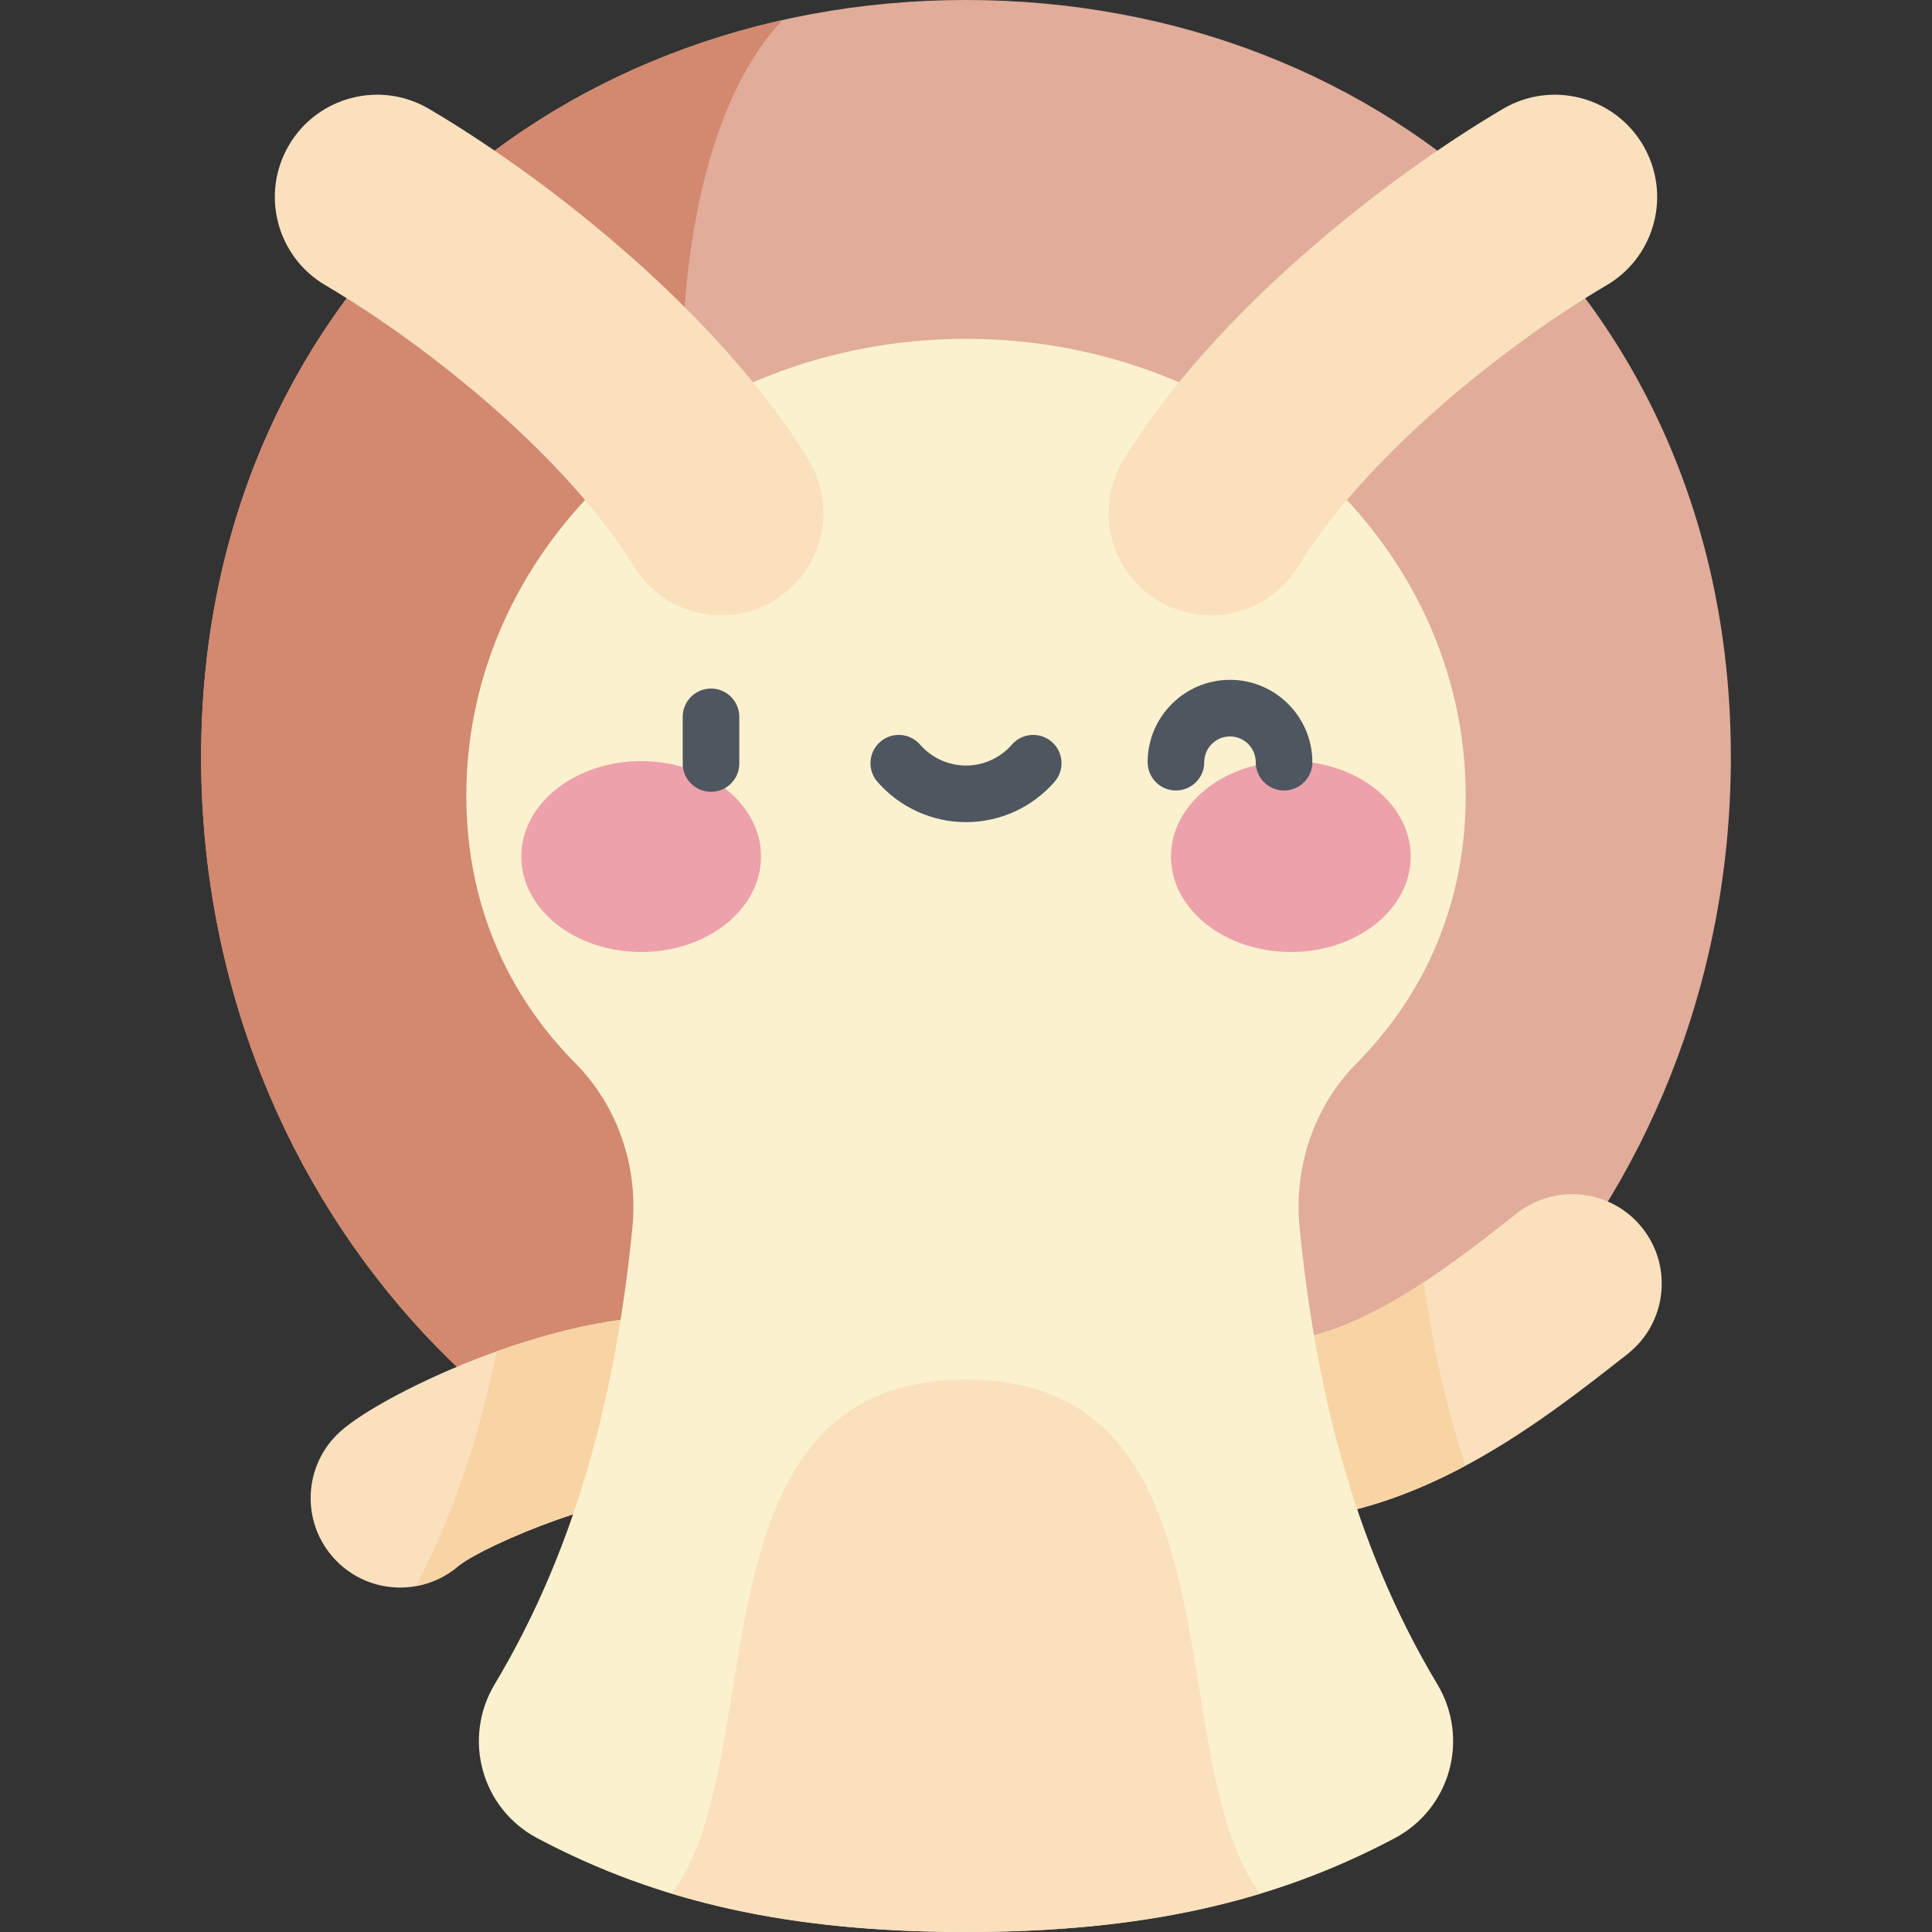 <svg id="Capa_1" enable-background="new 0 0 512 512" height="512" viewBox="0 0 512 512" width="512" xmlns="http://www.w3.org/2000/svg"><rect x="0" y="0" width="512" height="512" fill="#333333" stroke="none"/><g><path d="m458.697 200.62c0-119.601-90.751-200.62-202.697-200.62s-202.697 81.019-202.697 200.62 90.751 216.557 202.697 216.557 202.697-96.956 202.697-216.557z" fill="#e1ac9a"/><path d="m366.401 382.252c-182.369-45.127-219.178-313.732-159.016-376.933-88.465 19.818-154.082 93.606-154.082 195.301 0 119.601 90.75 216.557 202.697 216.557 40.724 0 78.636-12.841 110.401-34.925z" fill="#d2896f"/><path d="m335.743 403.236c-12.9 0-23.471-10.338-23.705-23.289-.237-13.097 10.188-23.905 23.286-24.141 23.618-.426 47.494-19.194 66.68-34.273 10.297-8.097 25.208-6.309 33.303 3.99 8.095 10.298 6.308 25.208-3.99 33.303-23.459 18.44-55.589 43.694-95.138 44.408-.147.001-.292.002-.436.002z" fill="#fae0bd"/><path d="m88.313 412.757c-8.702-9.792-7.817-24.782 1.974-33.483 11.916-10.59 60.803-33.474 93.375-30.001 13.023 1.385 22.457 13.073 21.069 26.097-1.388 13.025-13.073 22.459-26.098 21.07-15.033-1.603-49.314 12.523-57.019 18.451-9.772 8.509-24.633 7.619-33.301-2.134zm33.483 1.974c-.025.022-.049.043-.074.065.026-.022.049-.044.074-.065z" fill="#fae0bd"/><path d="m377.289 339.824c-13.357 8.78-27.708 15.725-41.966 15.982-13.098.236-23.523 11.045-23.286 24.141.234 12.951 10.805 23.289 23.705 23.289.144 0 .29-.001.435-.004 19.189-.347 36.625-6.477 52.178-14.796-4.859-14.767-8.507-30.845-11.066-48.612z" fill="#f8d4a5"/><path d="m183.661 349.272c-15.579-1.661-34.885 2.713-52.098 8.882-4.732 23.459-11.728 43.815-21.309 62.163 4.079-.733 8.018-2.517 11.359-5.426 7.704-5.928 41.986-20.054 57.019-18.451 13.025 1.389 24.71-8.045 26.098-21.07s-8.046-24.713-21.069-26.098z" fill="#f8d4a5"/><path d="m344.41 325.34c-1.593-16.065 3.793-32.143 15.151-43.615 18.063-18.244 28.862-42.333 28.862-70.866 0-66.862-59.288-121.064-132.423-121.064s-132.423 54.202-132.423 121.064c0 28.533 10.799 52.622 28.862 70.866 11.359 11.472 16.744 27.55 15.151 43.615-4.073 41.065-13.737 83.012-36.487 120.985-8.617 14.383-3.533 32.953 11.278 40.811 31.984 16.969 66.876 24.864 113.619 24.864s81.635-7.895 113.618-24.864c14.811-7.858 19.895-26.428 11.278-40.811-22.749-37.972-32.413-79.919-36.486-120.985z" fill="#fbf1cf"/><g fill="#fae0bd"><path d="m167.995 150.122c-17.457-28.487-53.671-57.976-81.815-74.564-12.896-7.601-17.19-24.217-9.589-37.114 7.602-12.898 24.222-17.189 37.115-9.589 31.452 18.537 76.648 54.002 100.511 92.943 7.822 12.764 3.816 29.451-8.948 37.273-12.718 7.793-29.423 3.864-37.274-8.949z"/><path d="m344.005 150.122c17.457-28.487 53.671-57.976 81.815-74.564 12.896-7.601 17.19-24.217 9.589-37.114-7.602-12.898-24.221-17.189-37.115-9.589-31.452 18.537-76.648 54.002-100.511 92.943-7.822 12.764-3.816 29.451 8.948 37.273 12.718 7.793 29.423 3.864 37.274-8.949z"/><path d="m256 512c30.119 0 55.302-3.3 77.972-10.171-26.952-35.844-3.571-136.22-77.972-136.22s-51.02 100.376-77.972 136.22c22.67 6.871 47.853 10.171 77.972 10.171z"/></g><g><g fill="#eda1ab"><ellipse cx="169.913" cy="226.996" rx="31.765" ry="25.296"/><ellipse cx="342.087" cy="226.996" rx="31.765" ry="25.296"/></g><g fill="#4e5660"><path d="m188.425 209.835c-4.143 0-7.5-3.358-7.5-7.5v-12.362c0-4.142 3.357-7.5 7.5-7.5s7.5 3.358 7.5 7.5v12.362c0 4.142-3.358 7.5-7.5 7.5z"/><path d="m256 217.876c-8.997 0-17.552-3.897-23.471-10.69-2.721-3.123-2.395-7.861.729-10.582 3.122-2.721 7.859-2.395 10.582.728 3.069 3.523 7.501 5.544 12.16 5.544s9.091-2.021 12.16-5.544c2.722-3.124 7.46-3.449 10.582-.728 3.123 2.721 3.449 7.459.729 10.582-5.919 6.793-14.474 10.69-23.471 10.69z"/><path d="m340.287 209.49c-4.143 0-7.5-3.358-7.5-7.5 0-3.764-3.062-6.826-6.825-6.826-3.764 0-6.826 3.062-6.826 6.826 0 4.142-3.357 7.5-7.5 7.5s-7.5-3.358-7.5-7.5c0-12.035 9.791-21.826 21.826-21.826 12.034 0 21.825 9.791 21.825 21.826 0 4.142-3.357 7.5-7.5 7.5z"/></g></g></g></svg>
